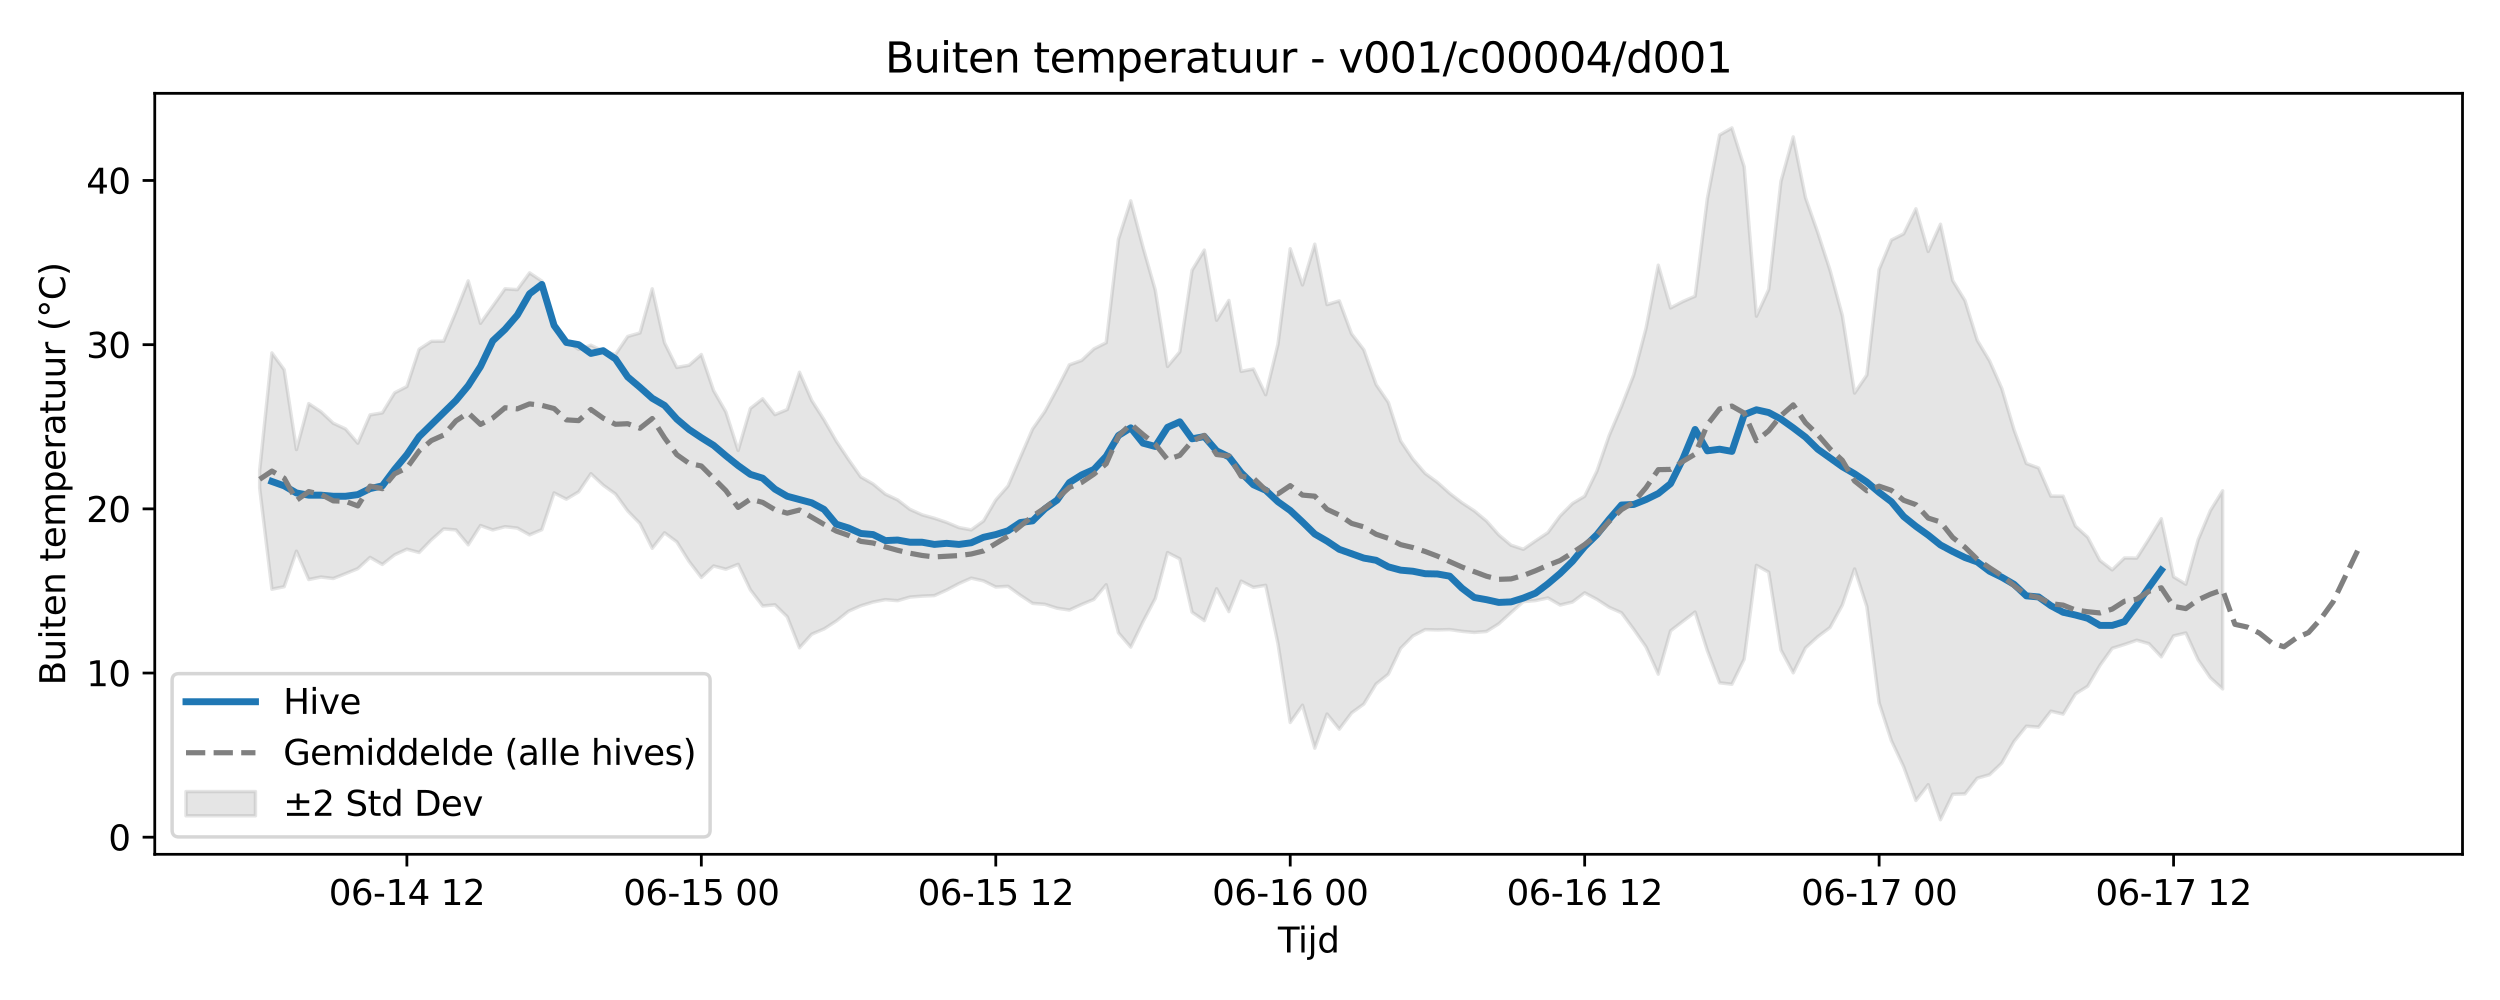 <?xml version="1.0" encoding="utf-8" standalone="no"?>
<!DOCTYPE svg PUBLIC "-//W3C//DTD SVG 1.1//EN"
  "http://www.w3.org/Graphics/SVG/1.1/DTD/svg11.dtd">
<svg xmlns:xlink="http://www.w3.org/1999/xlink" width="720pt" height="288pt" viewBox="0 0 720 288" xmlns="http://www.w3.org/2000/svg" version="1.1">
 <defs>
  <style type="text/css">*{stroke-linejoin: round; stroke-linecap: butt}</style>
 </defs>
 <g id="figure_1">
  <g id="patch_1">
   <path d="M 0 288 
L 720 288 
L 720 0 
L 0 0 
z
" style="fill: #ffffff"/>
  </g>
  <g id="axes_1">
   <g id="patch_2">
    <path d="M 44.57 246.04 
L 709.2 246.04 
L 709.2 26.88 
L 44.57 26.88 
z
" style="fill: #ffffff"/>
   </g>
   <g id="FillBetweenPolyCollection_1">
    <defs>
     <path id="m5354302f86" d="M 74.78 -152.466 
L 74.78 -147.462 
L 78.314 -118.3 
L 81.847 -119.032 
L 85.381 -129.251 
L 88.914 -121.097 
L 92.447 -121.813 
L 95.981 -121.391 
L 99.514 -122.786 
L 103.048 -124.232 
L 106.581 -127.474 
L 110.114 -125.433 
L 113.648 -128.209 
L 117.181 -129.829 
L 120.714 -128.88 
L 124.248 -132.535 
L 127.781 -135.667 
L 131.315 -135.382 
L 134.848 -131.095 
L 138.381 -136.644 
L 141.915 -135.379 
L 145.448 -136.314 
L 148.982 -135.917 
L 152.515 -133.951 
L 156.048 -135.454 
L 159.582 -146.033 
L 163.115 -144.239 
L 166.649 -146.346 
L 170.182 -151.564 
L 173.715 -148.274 
L 177.249 -145.731 
L 180.782 -140.841 
L 184.315 -137.219 
L 187.849 -130.093 
L 191.382 -134.547 
L 194.916 -131.94 
L 198.449 -126.304 
L 201.982 -121.687 
L 205.516 -124.999 
L 209.049 -124.07 
L 212.583 -125.468 
L 216.116 -118.118 
L 219.649 -113.478 
L 223.183 -113.817 
L 226.716 -110.379 
L 230.249 -101.431 
L 233.783 -105.355 
L 237.316 -106.853 
L 240.85 -109.138 
L 244.383 -111.961 
L 247.916 -113.532 
L 251.45 -114.612 
L 254.983 -115.306 
L 258.517 -115.008 
L 262.05 -116.037 
L 265.583 -116.317 
L 269.117 -116.47 
L 272.65 -118.068 
L 276.183 -119.936 
L 279.717 -121.497 
L 283.25 -120.703 
L 286.784 -118.948 
L 290.317 -119.138 
L 293.85 -116.57 
L 297.384 -114.232 
L 300.917 -113.955 
L 304.451 -112.833 
L 307.984 -112.31 
L 311.517 -113.913 
L 315.051 -115.376 
L 318.584 -119.593 
L 322.118 -105.742 
L 325.651 -101.631 
L 329.184 -108.918 
L 332.718 -115.633 
L 336.251 -128.856 
L 339.784 -127.036 
L 343.318 -111.682 
L 346.851 -109.26 
L 350.385 -118.427 
L 353.918 -111.86 
L 357.451 -120.636 
L 360.985 -118.844 
L 364.518 -119.434 
L 368.052 -102.655 
L 371.585 -79.928 
L 375.118 -84.893 
L 378.652 -72.523 
L 382.185 -82.351 
L 385.718 -77.996 
L 389.252 -82.677 
L 392.785 -85.24 
L 396.319 -91.018 
L 399.852 -93.842 
L 403.385 -101.266 
L 406.919 -104.85 
L 410.452 -106.676 
L 413.986 -106.582 
L 417.519 -106.682 
L 421.052 -106.177 
L 424.586 -105.857 
L 428.119 -106.139 
L 431.652 -108.348 
L 435.186 -111.575 
L 438.719 -114.728 
L 442.253 -115.036 
L 445.786 -115.791 
L 449.319 -113.753 
L 452.853 -114.606 
L 456.386 -117.263 
L 459.92 -115.377 
L 463.453 -113.089 
L 466.986 -111.522 
L 470.52 -106.74 
L 474.053 -101.678 
L 477.587 -93.845 
L 481.12 -106.31 
L 484.653 -109.038 
L 488.187 -111.727 
L 491.72 -100.599 
L 495.253 -91.347 
L 498.787 -90.944 
L 502.32 -98.129 
L 505.854 -125.177 
L 509.387 -123.219 
L 512.92 -100.802 
L 516.454 -94.228 
L 519.987 -101.419 
L 523.521 -104.624 
L 527.054 -107.274 
L 530.587 -113.741 
L 534.121 -124.139 
L 537.654 -113.301 
L 541.187 -85.582 
L 544.721 -74.696 
L 548.254 -67.18 
L 551.788 -57.463 
L 555.321 -62.008 
L 558.854 -51.922 
L 562.388 -59.248 
L 565.921 -59.369 
L 569.455 -63.891 
L 572.988 -64.883 
L 576.521 -68.244 
L 580.055 -74.481 
L 583.588 -78.847 
L 587.121 -78.602 
L 590.655 -83.175 
L 594.188 -82.347 
L 597.722 -88.153 
L 601.255 -90.359 
L 604.788 -96.357 
L 608.322 -101.295 
L 611.855 -102.393 
L 615.389 -103.616 
L 618.922 -102.608 
L 622.455 -98.829 
L 625.989 -104.862 
L 629.522 -105.706 
L 633.056 -97.974 
L 636.589 -92.791 
L 640.122 -89.594 
L 640.122 -146.657 
L 640.122 -146.657 
L 636.589 -140.938 
L 633.056 -132.524 
L 629.522 -119.749 
L 625.989 -121.88 
L 622.455 -138.604 
L 618.922 -132.829 
L 615.389 -127.276 
L 611.855 -127.305 
L 608.322 -123.878 
L 604.788 -126.587 
L 601.255 -133.283 
L 597.722 -136.48 
L 594.188 -145.103 
L 590.655 -145.105 
L 587.121 -153.21 
L 583.588 -154.522 
L 580.055 -164.179 
L 576.521 -176.113 
L 572.988 -184.09 
L 569.455 -189.991 
L 565.921 -201.426 
L 562.388 -207.176 
L 558.854 -223.418 
L 555.321 -215.584 
L 551.788 -227.859 
L 548.254 -220.664 
L 544.721 -218.875 
L 541.187 -210.38 
L 537.654 -180.007 
L 534.121 -174.798 
L 530.587 -197.131 
L 527.054 -210.173 
L 523.521 -221.018 
L 519.987 -231.068 
L 516.454 -248.572 
L 512.92 -235.783 
L 509.387 -204.653 
L 505.854 -196.952 
L 502.32 -239.965 
L 498.787 -251.158 
L 495.253 -249.134 
L 491.72 -230.808 
L 488.187 -202.702 
L 484.653 -201.158 
L 481.12 -199.315 
L 477.587 -211.622 
L 474.053 -193.432 
L 470.52 -180.016 
L 466.986 -170.91 
L 463.453 -162.612 
L 459.92 -152.352 
L 456.386 -145.085 
L 452.853 -142.991 
L 449.319 -139.408 
L 445.786 -134.601 
L 442.253 -132.248 
L 438.719 -129.81 
L 435.186 -130.98 
L 431.652 -133.96 
L 428.119 -137.948 
L 424.586 -140.887 
L 421.052 -143.201 
L 417.519 -145.917 
L 413.986 -149.079 
L 410.452 -151.664 
L 406.919 -155.764 
L 403.385 -161.014 
L 399.852 -172.087 
L 396.319 -177.252 
L 392.785 -187.263 
L 389.252 -191.852 
L 385.718 -201.352 
L 382.185 -200.284 
L 378.652 -217.678 
L 375.118 -205.939 
L 371.585 -216.353 
L 368.052 -188.852 
L 364.518 -174.324 
L 360.985 -181.714 
L 357.451 -181.048 
L 353.918 -201.488 
L 350.385 -195.777 
L 346.851 -215.977 
L 343.318 -210.177 
L 339.784 -186.672 
L 336.251 -182.466 
L 332.718 -204.47 
L 329.184 -216.815 
L 325.651 -230.158 
L 322.118 -219.135 
L 318.584 -189.297 
L 315.051 -187.524 
L 311.517 -184.191 
L 307.984 -182.934 
L 304.451 -176.039 
L 300.917 -169.491 
L 297.384 -164.441 
L 293.85 -156.271 
L 290.317 -148.051 
L 286.784 -144.008 
L 283.25 -137.952 
L 279.717 -135.402 
L 276.183 -136.062 
L 272.65 -137.547 
L 269.117 -138.741 
L 265.583 -139.726 
L 262.05 -141.312 
L 258.517 -144.03 
L 254.983 -145.691 
L 251.45 -148.614 
L 247.916 -150.64 
L 244.383 -155.655 
L 240.85 -160.955 
L 237.316 -167.114 
L 233.783 -172.665 
L 230.249 -180.799 
L 226.716 -170.05 
L 223.183 -168.593 
L 219.649 -173.143 
L 216.116 -170.372 
L 212.583 -158.278 
L 209.049 -169.374 
L 205.516 -175.514 
L 201.982 -185.897 
L 198.449 -182.811 
L 194.916 -182.174 
L 191.382 -189.294 
L 187.849 -204.826 
L 184.315 -192.116 
L 180.782 -191.106 
L 177.249 -185.901 
L 173.715 -186.871 
L 170.182 -188.579 
L 166.649 -187.38 
L 163.115 -189.915 
L 159.582 -194.651 
L 156.048 -207.054 
L 152.515 -209.412 
L 148.982 -204.587 
L 145.448 -204.82 
L 141.915 -199.855 
L 138.381 -194.897 
L 134.848 -207.108 
L 131.315 -198.186 
L 127.781 -189.75 
L 124.248 -189.707 
L 120.714 -187.414 
L 117.181 -176.674 
L 113.648 -174.872 
L 110.114 -169.091 
L 106.581 -168.513 
L 103.048 -160.355 
L 99.514 -164.465 
L 95.981 -166.108 
L 92.447 -169.424 
L 88.914 -171.761 
L 85.381 -158.541 
L 81.847 -181.527 
L 78.314 -186.357 
L 74.78 -152.466 
z
" style="stroke: #808080; stroke-opacity: 0.2"/>
    </defs>
    <g clip-path="url(#pc2a95ee4b1)">
     <use xlink:href="#m5354302f86" x="0" y="288" style="fill: #808080; fill-opacity: 0.2; stroke: #808080; stroke-opacity: 0.2"/>
    </g>
   </g>
   <g id="matplotlib.axis_1">
    <g id="xtick_1">
     <g id="line2d_1">
      <defs>
       <path id="m1dcac630eb" d="M 0 0 
L 0 3.5 
" style="stroke: #000000; stroke-width: 0.8"/>
      </defs>
      <g>
       <use xlink:href="#m1dcac630eb" x="117.181" y="246.04" style="stroke: #000000; stroke-width: 0.8"/>
      </g>
     </g>
     <g id="text_1">
      <!-- 06-14 12 -->
      <g transform="translate(94.701 260.638) scale(0.1 -0.1)">
       <defs>
        <path id="DejaVuSans-30" d="M 2034 4250 
Q 1547 4250 1301 3770 
Q 1056 3291 1056 2328 
Q 1056 1369 1301 889 
Q 1547 409 2034 409 
Q 2525 409 2770 889 
Q 3016 1369 3016 2328 
Q 3016 3291 2770 3770 
Q 2525 4250 2034 4250 
z
M 2034 4750 
Q 2819 4750 3233 4129 
Q 3647 3509 3647 2328 
Q 3647 1150 3233 529 
Q 2819 -91 2034 -91 
Q 1250 -91 836 529 
Q 422 1150 422 2328 
Q 422 3509 836 4129 
Q 1250 4750 2034 4750 
z
" transform="scale(0.016)"/>
        <path id="DejaVuSans-36" d="M 2113 2584 
Q 1688 2584 1439 2293 
Q 1191 2003 1191 1497 
Q 1191 994 1439 701 
Q 1688 409 2113 409 
Q 2538 409 2786 701 
Q 3034 994 3034 1497 
Q 3034 2003 2786 2293 
Q 2538 2584 2113 2584 
z
M 3366 4563 
L 3366 3988 
Q 3128 4100 2886 4159 
Q 2644 4219 2406 4219 
Q 1781 4219 1451 3797 
Q 1122 3375 1075 2522 
Q 1259 2794 1537 2939 
Q 1816 3084 2150 3084 
Q 2853 3084 3261 2657 
Q 3669 2231 3669 1497 
Q 3669 778 3244 343 
Q 2819 -91 2113 -91 
Q 1303 -91 875 529 
Q 447 1150 447 2328 
Q 447 3434 972 4092 
Q 1497 4750 2381 4750 
Q 2619 4750 2861 4703 
Q 3103 4656 3366 4563 
z
" transform="scale(0.016)"/>
        <path id="DejaVuSans-2d" d="M 313 2009 
L 1997 2009 
L 1997 1497 
L 313 1497 
L 313 2009 
z
" transform="scale(0.016)"/>
        <path id="DejaVuSans-31" d="M 794 531 
L 1825 531 
L 1825 4091 
L 703 3866 
L 703 4441 
L 1819 4666 
L 2450 4666 
L 2450 531 
L 3481 531 
L 3481 0 
L 794 0 
L 794 531 
z
" transform="scale(0.016)"/>
        <path id="DejaVuSans-34" d="M 2419 4116 
L 825 1625 
L 2419 1625 
L 2419 4116 
z
M 2253 4666 
L 3047 4666 
L 3047 1625 
L 3713 1625 
L 3713 1100 
L 3047 1100 
L 3047 0 
L 2419 0 
L 2419 1100 
L 313 1100 
L 313 1709 
L 2253 4666 
z
" transform="scale(0.016)"/>
        <path id="DejaVuSans-20" transform="scale(0.016)"/>
        <path id="DejaVuSans-32" d="M 1228 531 
L 3431 531 
L 3431 0 
L 469 0 
L 469 531 
Q 828 903 1448 1529 
Q 2069 2156 2228 2338 
Q 2531 2678 2651 2914 
Q 2772 3150 2772 3378 
Q 2772 3750 2511 3984 
Q 2250 4219 1831 4219 
Q 1534 4219 1204 4116 
Q 875 4013 500 3803 
L 500 4441 
Q 881 4594 1212 4672 
Q 1544 4750 1819 4750 
Q 2544 4750 2975 4387 
Q 3406 4025 3406 3419 
Q 3406 3131 3298 2873 
Q 3191 2616 2906 2266 
Q 2828 2175 2409 1742 
Q 1991 1309 1228 531 
z
" transform="scale(0.016)"/>
       </defs>
       <use xlink:href="#DejaVuSans-30"/>
       <use xlink:href="#DejaVuSans-36" transform="translate(63.623 0)"/>
       <use xlink:href="#DejaVuSans-2d" transform="translate(127.246 0)"/>
       <use xlink:href="#DejaVuSans-31" transform="translate(163.33 0)"/>
       <use xlink:href="#DejaVuSans-34" transform="translate(226.953 0)"/>
       <use xlink:href="#DejaVuSans-20" transform="translate(290.576 0)"/>
       <use xlink:href="#DejaVuSans-31" transform="translate(322.363 0)"/>
       <use xlink:href="#DejaVuSans-32" transform="translate(385.986 0)"/>
      </g>
     </g>
    </g>
    <g id="xtick_2">
     <g id="line2d_2">
      <g>
       <use xlink:href="#m1dcac630eb" x="201.982" y="246.04" style="stroke: #000000; stroke-width: 0.8"/>
      </g>
     </g>
     <g id="text_2">
      <!-- 06-15 00 -->
      <g transform="translate(179.502 260.638) scale(0.1 -0.1)">
       <defs>
        <path id="DejaVuSans-35" d="M 691 4666 
L 3169 4666 
L 3169 4134 
L 1269 4134 
L 1269 2991 
Q 1406 3038 1543 3061 
Q 1681 3084 1819 3084 
Q 2600 3084 3056 2656 
Q 3513 2228 3513 1497 
Q 3513 744 3044 326 
Q 2575 -91 1722 -91 
Q 1428 -91 1123 -41 
Q 819 9 494 109 
L 494 744 
Q 775 591 1075 516 
Q 1375 441 1709 441 
Q 2250 441 2565 725 
Q 2881 1009 2881 1497 
Q 2881 1984 2565 2268 
Q 2250 2553 1709 2553 
Q 1456 2553 1204 2497 
Q 953 2441 691 2322 
L 691 4666 
z
" transform="scale(0.016)"/>
       </defs>
       <use xlink:href="#DejaVuSans-30"/>
       <use xlink:href="#DejaVuSans-36" transform="translate(63.623 0)"/>
       <use xlink:href="#DejaVuSans-2d" transform="translate(127.246 0)"/>
       <use xlink:href="#DejaVuSans-31" transform="translate(163.33 0)"/>
       <use xlink:href="#DejaVuSans-35" transform="translate(226.953 0)"/>
       <use xlink:href="#DejaVuSans-20" transform="translate(290.576 0)"/>
       <use xlink:href="#DejaVuSans-30" transform="translate(322.363 0)"/>
       <use xlink:href="#DejaVuSans-30" transform="translate(385.986 0)"/>
      </g>
     </g>
    </g>
    <g id="xtick_3">
     <g id="line2d_3">
      <g>
       <use xlink:href="#m1dcac630eb" x="286.784" y="246.04" style="stroke: #000000; stroke-width: 0.8"/>
      </g>
     </g>
     <g id="text_3">
      <!-- 06-15 12 -->
      <g transform="translate(264.303 260.638) scale(0.1 -0.1)">
       <use xlink:href="#DejaVuSans-30"/>
       <use xlink:href="#DejaVuSans-36" transform="translate(63.623 0)"/>
       <use xlink:href="#DejaVuSans-2d" transform="translate(127.246 0)"/>
       <use xlink:href="#DejaVuSans-31" transform="translate(163.33 0)"/>
       <use xlink:href="#DejaVuSans-35" transform="translate(226.953 0)"/>
       <use xlink:href="#DejaVuSans-20" transform="translate(290.576 0)"/>
       <use xlink:href="#DejaVuSans-31" transform="translate(322.363 0)"/>
       <use xlink:href="#DejaVuSans-32" transform="translate(385.986 0)"/>
      </g>
     </g>
    </g>
    <g id="xtick_4">
     <g id="line2d_4">
      <g>
       <use xlink:href="#m1dcac630eb" x="371.585" y="246.04" style="stroke: #000000; stroke-width: 0.8"/>
      </g>
     </g>
     <g id="text_4">
      <!-- 06-16 00 -->
      <g transform="translate(349.104 260.638) scale(0.1 -0.1)">
       <use xlink:href="#DejaVuSans-30"/>
       <use xlink:href="#DejaVuSans-36" transform="translate(63.623 0)"/>
       <use xlink:href="#DejaVuSans-2d" transform="translate(127.246 0)"/>
       <use xlink:href="#DejaVuSans-31" transform="translate(163.33 0)"/>
       <use xlink:href="#DejaVuSans-36" transform="translate(226.953 0)"/>
       <use xlink:href="#DejaVuSans-20" transform="translate(290.576 0)"/>
       <use xlink:href="#DejaVuSans-30" transform="translate(322.363 0)"/>
       <use xlink:href="#DejaVuSans-30" transform="translate(385.986 0)"/>
      </g>
     </g>
    </g>
    <g id="xtick_5">
     <g id="line2d_5">
      <g>
       <use xlink:href="#m1dcac630eb" x="456.386" y="246.04" style="stroke: #000000; stroke-width: 0.8"/>
      </g>
     </g>
     <g id="text_5">
      <!-- 06-16 12 -->
      <g transform="translate(433.906 260.638) scale(0.1 -0.1)">
       <use xlink:href="#DejaVuSans-30"/>
       <use xlink:href="#DejaVuSans-36" transform="translate(63.623 0)"/>
       <use xlink:href="#DejaVuSans-2d" transform="translate(127.246 0)"/>
       <use xlink:href="#DejaVuSans-31" transform="translate(163.33 0)"/>
       <use xlink:href="#DejaVuSans-36" transform="translate(226.953 0)"/>
       <use xlink:href="#DejaVuSans-20" transform="translate(290.576 0)"/>
       <use xlink:href="#DejaVuSans-31" transform="translate(322.363 0)"/>
       <use xlink:href="#DejaVuSans-32" transform="translate(385.986 0)"/>
      </g>
     </g>
    </g>
    <g id="xtick_6">
     <g id="line2d_6">
      <g>
       <use xlink:href="#m1dcac630eb" x="541.187" y="246.04" style="stroke: #000000; stroke-width: 0.8"/>
      </g>
     </g>
     <g id="text_6">
      <!-- 06-17 00 -->
      <g transform="translate(518.707 260.638) scale(0.1 -0.1)">
       <defs>
        <path id="DejaVuSans-37" d="M 525 4666 
L 3525 4666 
L 3525 4397 
L 1831 0 
L 1172 0 
L 2766 4134 
L 525 4134 
L 525 4666 
z
" transform="scale(0.016)"/>
       </defs>
       <use xlink:href="#DejaVuSans-30"/>
       <use xlink:href="#DejaVuSans-36" transform="translate(63.623 0)"/>
       <use xlink:href="#DejaVuSans-2d" transform="translate(127.246 0)"/>
       <use xlink:href="#DejaVuSans-31" transform="translate(163.33 0)"/>
       <use xlink:href="#DejaVuSans-37" transform="translate(226.953 0)"/>
       <use xlink:href="#DejaVuSans-20" transform="translate(290.576 0)"/>
       <use xlink:href="#DejaVuSans-30" transform="translate(322.363 0)"/>
       <use xlink:href="#DejaVuSans-30" transform="translate(385.986 0)"/>
      </g>
     </g>
    </g>
    <g id="xtick_7">
     <g id="line2d_7">
      <g>
       <use xlink:href="#m1dcac630eb" x="625.989" y="246.04" style="stroke: #000000; stroke-width: 0.8"/>
      </g>
     </g>
     <g id="text_7">
      <!-- 06-17 12 -->
      <g transform="translate(603.508 260.638) scale(0.1 -0.1)">
       <use xlink:href="#DejaVuSans-30"/>
       <use xlink:href="#DejaVuSans-36" transform="translate(63.623 0)"/>
       <use xlink:href="#DejaVuSans-2d" transform="translate(127.246 0)"/>
       <use xlink:href="#DejaVuSans-31" transform="translate(163.33 0)"/>
       <use xlink:href="#DejaVuSans-37" transform="translate(226.953 0)"/>
       <use xlink:href="#DejaVuSans-20" transform="translate(290.576 0)"/>
       <use xlink:href="#DejaVuSans-31" transform="translate(322.363 0)"/>
       <use xlink:href="#DejaVuSans-32" transform="translate(385.986 0)"/>
      </g>
     </g>
    </g>
    <g id="text_8">
     <!-- Tijd -->
     <g transform="translate(368.035 274.317) scale(0.1 -0.1)">
      <defs>
       <path id="DejaVuSans-54" d="M -19 4666 
L 3928 4666 
L 3928 4134 
L 2272 4134 
L 2272 0 
L 1638 0 
L 1638 4134 
L -19 4134 
L -19 4666 
z
" transform="scale(0.016)"/>
       <path id="DejaVuSans-69" d="M 603 3500 
L 1178 3500 
L 1178 0 
L 603 0 
L 603 3500 
z
M 603 4863 
L 1178 4863 
L 1178 4134 
L 603 4134 
L 603 4863 
z
" transform="scale(0.016)"/>
       <path id="DejaVuSans-6a" d="M 603 3500 
L 1178 3500 
L 1178 -63 
Q 1178 -731 923 -1031 
Q 669 -1331 103 -1331 
L -116 -1331 
L -116 -844 
L 38 -844 
Q 366 -844 484 -692 
Q 603 -541 603 -63 
L 603 3500 
z
M 603 4863 
L 1178 4863 
L 1178 4134 
L 603 4134 
L 603 4863 
z
" transform="scale(0.016)"/>
       <path id="DejaVuSans-64" d="M 2906 2969 
L 2906 4863 
L 3481 4863 
L 3481 0 
L 2906 0 
L 2906 525 
Q 2725 213 2448 61 
Q 2172 -91 1784 -91 
Q 1150 -91 751 415 
Q 353 922 353 1747 
Q 353 2572 751 3078 
Q 1150 3584 1784 3584 
Q 2172 3584 2448 3432 
Q 2725 3281 2906 2969 
z
M 947 1747 
Q 947 1113 1208 752 
Q 1469 391 1925 391 
Q 2381 391 2643 752 
Q 2906 1113 2906 1747 
Q 2906 2381 2643 2742 
Q 2381 3103 1925 3103 
Q 1469 3103 1208 2742 
Q 947 2381 947 1747 
z
" transform="scale(0.016)"/>
      </defs>
      <use xlink:href="#DejaVuSans-54"/>
      <use xlink:href="#DejaVuSans-69" transform="translate(57.959 0)"/>
      <use xlink:href="#DejaVuSans-6a" transform="translate(85.742 0)"/>
      <use xlink:href="#DejaVuSans-64" transform="translate(113.525 0)"/>
     </g>
    </g>
   </g>
   <g id="matplotlib.axis_2">
    <g id="ytick_1">
     <g id="line2d_8">
      <defs>
       <path id="m333d6c4060" d="M 0 0 
L -3.5 0 
" style="stroke: #000000; stroke-width: 0.8"/>
      </defs>
      <g>
       <use xlink:href="#m333d6c4060" x="44.57" y="241.117" style="stroke: #000000; stroke-width: 0.8"/>
      </g>
     </g>
     <g id="text_9">
      <!-- 0 -->
      <g transform="translate(31.207 244.916) scale(0.1 -0.1)">
       <use xlink:href="#DejaVuSans-30"/>
      </g>
     </g>
    </g>
    <g id="ytick_2">
     <g id="line2d_9">
      <g>
       <use xlink:href="#m333d6c4060" x="44.57" y="193.832" style="stroke: #000000; stroke-width: 0.8"/>
      </g>
     </g>
     <g id="text_10">
      <!-- 10 -->
      <g transform="translate(24.845 197.631) scale(0.1 -0.1)">
       <use xlink:href="#DejaVuSans-31"/>
       <use xlink:href="#DejaVuSans-30" transform="translate(63.623 0)"/>
      </g>
     </g>
    </g>
    <g id="ytick_3">
     <g id="line2d_10">
      <g>
       <use xlink:href="#m333d6c4060" x="44.57" y="146.547" style="stroke: #000000; stroke-width: 0.8"/>
      </g>
     </g>
     <g id="text_11">
      <!-- 20 -->
      <g transform="translate(24.845 150.346) scale(0.1 -0.1)">
       <use xlink:href="#DejaVuSans-32"/>
       <use xlink:href="#DejaVuSans-30" transform="translate(63.623 0)"/>
      </g>
     </g>
    </g>
    <g id="ytick_4">
     <g id="line2d_11">
      <g>
       <use xlink:href="#m333d6c4060" x="44.57" y="99.262" style="stroke: #000000; stroke-width: 0.8"/>
      </g>
     </g>
     <g id="text_12">
      <!-- 30 -->
      <g transform="translate(24.845 103.061) scale(0.1 -0.1)">
       <defs>
        <path id="DejaVuSans-33" d="M 2597 2516 
Q 3050 2419 3304 2112 
Q 3559 1806 3559 1356 
Q 3559 666 3084 287 
Q 2609 -91 1734 -91 
Q 1441 -91 1130 -33 
Q 819 25 488 141 
L 488 750 
Q 750 597 1062 519 
Q 1375 441 1716 441 
Q 2309 441 2620 675 
Q 2931 909 2931 1356 
Q 2931 1769 2642 2001 
Q 2353 2234 1838 2234 
L 1294 2234 
L 1294 2753 
L 1863 2753 
Q 2328 2753 2575 2939 
Q 2822 3125 2822 3475 
Q 2822 3834 2567 4026 
Q 2313 4219 1838 4219 
Q 1578 4219 1281 4162 
Q 984 4106 628 3988 
L 628 4550 
Q 988 4650 1302 4700 
Q 1616 4750 1894 4750 
Q 2613 4750 3031 4423 
Q 3450 4097 3450 3541 
Q 3450 3153 3228 2886 
Q 3006 2619 2597 2516 
z
" transform="scale(0.016)"/>
       </defs>
       <use xlink:href="#DejaVuSans-33"/>
       <use xlink:href="#DejaVuSans-30" transform="translate(63.623 0)"/>
      </g>
     </g>
    </g>
    <g id="ytick_5">
     <g id="line2d_12">
      <g>
       <use xlink:href="#m333d6c4060" x="44.57" y="51.977" style="stroke: #000000; stroke-width: 0.8"/>
      </g>
     </g>
     <g id="text_13">
      <!-- 40 -->
      <g transform="translate(24.845 55.776) scale(0.1 -0.1)">
       <use xlink:href="#DejaVuSans-34"/>
       <use xlink:href="#DejaVuSans-30" transform="translate(63.623 0)"/>
      </g>
     </g>
    </g>
    <g id="text_14">
     <!-- Buiten temperatuur (°C) -->
     <g transform="translate(18.765 197.355) rotate(-90) scale(0.1 -0.1)">
      <defs>
       <path id="DejaVuSans-42" d="M 1259 2228 
L 1259 519 
L 2272 519 
Q 2781 519 3026 730 
Q 3272 941 3272 1375 
Q 3272 1813 3026 2020 
Q 2781 2228 2272 2228 
L 1259 2228 
z
M 1259 4147 
L 1259 2741 
L 2194 2741 
Q 2656 2741 2882 2914 
Q 3109 3088 3109 3444 
Q 3109 3797 2882 3972 
Q 2656 4147 2194 4147 
L 1259 4147 
z
M 628 4666 
L 2241 4666 
Q 2963 4666 3353 4366 
Q 3744 4066 3744 3513 
Q 3744 3084 3544 2831 
Q 3344 2578 2956 2516 
Q 3422 2416 3680 2098 
Q 3938 1781 3938 1306 
Q 3938 681 3513 340 
Q 3088 0 2303 0 
L 628 0 
L 628 4666 
z
" transform="scale(0.016)"/>
       <path id="DejaVuSans-75" d="M 544 1381 
L 544 3500 
L 1119 3500 
L 1119 1403 
Q 1119 906 1312 657 
Q 1506 409 1894 409 
Q 2359 409 2629 706 
Q 2900 1003 2900 1516 
L 2900 3500 
L 3475 3500 
L 3475 0 
L 2900 0 
L 2900 538 
Q 2691 219 2414 64 
Q 2138 -91 1772 -91 
Q 1169 -91 856 284 
Q 544 659 544 1381 
z
M 1991 3584 
L 1991 3584 
z
" transform="scale(0.016)"/>
       <path id="DejaVuSans-74" d="M 1172 4494 
L 1172 3500 
L 2356 3500 
L 2356 3053 
L 1172 3053 
L 1172 1153 
Q 1172 725 1289 603 
Q 1406 481 1766 481 
L 2356 481 
L 2356 0 
L 1766 0 
Q 1100 0 847 248 
Q 594 497 594 1153 
L 594 3053 
L 172 3053 
L 172 3500 
L 594 3500 
L 594 4494 
L 1172 4494 
z
" transform="scale(0.016)"/>
       <path id="DejaVuSans-65" d="M 3597 1894 
L 3597 1613 
L 953 1613 
Q 991 1019 1311 708 
Q 1631 397 2203 397 
Q 2534 397 2845 478 
Q 3156 559 3463 722 
L 3463 178 
Q 3153 47 2828 -22 
Q 2503 -91 2169 -91 
Q 1331 -91 842 396 
Q 353 884 353 1716 
Q 353 2575 817 3079 
Q 1281 3584 2069 3584 
Q 2775 3584 3186 3129 
Q 3597 2675 3597 1894 
z
M 3022 2063 
Q 3016 2534 2758 2815 
Q 2500 3097 2075 3097 
Q 1594 3097 1305 2825 
Q 1016 2553 972 2059 
L 3022 2063 
z
" transform="scale(0.016)"/>
       <path id="DejaVuSans-6e" d="M 3513 2113 
L 3513 0 
L 2938 0 
L 2938 2094 
Q 2938 2591 2744 2837 
Q 2550 3084 2163 3084 
Q 1697 3084 1428 2787 
Q 1159 2491 1159 1978 
L 1159 0 
L 581 0 
L 581 3500 
L 1159 3500 
L 1159 2956 
Q 1366 3272 1645 3428 
Q 1925 3584 2291 3584 
Q 2894 3584 3203 3211 
Q 3513 2838 3513 2113 
z
" transform="scale(0.016)"/>
       <path id="DejaVuSans-6d" d="M 3328 2828 
Q 3544 3216 3844 3400 
Q 4144 3584 4550 3584 
Q 5097 3584 5394 3201 
Q 5691 2819 5691 2113 
L 5691 0 
L 5113 0 
L 5113 2094 
Q 5113 2597 4934 2840 
Q 4756 3084 4391 3084 
Q 3944 3084 3684 2787 
Q 3425 2491 3425 1978 
L 3425 0 
L 2847 0 
L 2847 2094 
Q 2847 2600 2669 2842 
Q 2491 3084 2119 3084 
Q 1678 3084 1418 2786 
Q 1159 2488 1159 1978 
L 1159 0 
L 581 0 
L 581 3500 
L 1159 3500 
L 1159 2956 
Q 1356 3278 1631 3431 
Q 1906 3584 2284 3584 
Q 2666 3584 2933 3390 
Q 3200 3197 3328 2828 
z
" transform="scale(0.016)"/>
       <path id="DejaVuSans-70" d="M 1159 525 
L 1159 -1331 
L 581 -1331 
L 581 3500 
L 1159 3500 
L 1159 2969 
Q 1341 3281 1617 3432 
Q 1894 3584 2278 3584 
Q 2916 3584 3314 3078 
Q 3713 2572 3713 1747 
Q 3713 922 3314 415 
Q 2916 -91 2278 -91 
Q 1894 -91 1617 61 
Q 1341 213 1159 525 
z
M 3116 1747 
Q 3116 2381 2855 2742 
Q 2594 3103 2138 3103 
Q 1681 3103 1420 2742 
Q 1159 2381 1159 1747 
Q 1159 1113 1420 752 
Q 1681 391 2138 391 
Q 2594 391 2855 752 
Q 3116 1113 3116 1747 
z
" transform="scale(0.016)"/>
       <path id="DejaVuSans-72" d="M 2631 2963 
Q 2534 3019 2420 3045 
Q 2306 3072 2169 3072 
Q 1681 3072 1420 2755 
Q 1159 2438 1159 1844 
L 1159 0 
L 581 0 
L 581 3500 
L 1159 3500 
L 1159 2956 
Q 1341 3275 1631 3429 
Q 1922 3584 2338 3584 
Q 2397 3584 2469 3576 
Q 2541 3569 2628 3553 
L 2631 2963 
z
" transform="scale(0.016)"/>
       <path id="DejaVuSans-61" d="M 2194 1759 
Q 1497 1759 1228 1600 
Q 959 1441 959 1056 
Q 959 750 1161 570 
Q 1363 391 1709 391 
Q 2188 391 2477 730 
Q 2766 1069 2766 1631 
L 2766 1759 
L 2194 1759 
z
M 3341 1997 
L 3341 0 
L 2766 0 
L 2766 531 
Q 2569 213 2275 61 
Q 1981 -91 1556 -91 
Q 1019 -91 701 211 
Q 384 513 384 1019 
Q 384 1609 779 1909 
Q 1175 2209 1959 2209 
L 2766 2209 
L 2766 2266 
Q 2766 2663 2505 2880 
Q 2244 3097 1772 3097 
Q 1472 3097 1187 3025 
Q 903 2953 641 2809 
L 641 3341 
Q 956 3463 1253 3523 
Q 1550 3584 1831 3584 
Q 2591 3584 2966 3190 
Q 3341 2797 3341 1997 
z
" transform="scale(0.016)"/>
       <path id="DejaVuSans-28" d="M 1984 4856 
Q 1566 4138 1362 3434 
Q 1159 2731 1159 2009 
Q 1159 1288 1364 580 
Q 1569 -128 1984 -844 
L 1484 -844 
Q 1016 -109 783 600 
Q 550 1309 550 2009 
Q 550 2706 781 3412 
Q 1013 4119 1484 4856 
L 1984 4856 
z
" transform="scale(0.016)"/>
       <path id="DejaVuSans-b0" d="M 1600 4347 
Q 1350 4347 1178 4173 
Q 1006 4000 1006 3750 
Q 1006 3503 1178 3333 
Q 1350 3163 1600 3163 
Q 1850 3163 2022 3333 
Q 2194 3503 2194 3750 
Q 2194 3997 2020 4172 
Q 1847 4347 1600 4347 
z
M 1600 4750 
Q 1800 4750 1984 4673 
Q 2169 4597 2303 4453 
Q 2447 4313 2519 4134 
Q 2591 3956 2591 3750 
Q 2591 3338 2302 3052 
Q 2013 2766 1594 2766 
Q 1172 2766 890 3047 
Q 609 3328 609 3750 
Q 609 4169 896 4459 
Q 1184 4750 1600 4750 
z
" transform="scale(0.016)"/>
       <path id="DejaVuSans-43" d="M 4122 4306 
L 4122 3641 
Q 3803 3938 3442 4084 
Q 3081 4231 2675 4231 
Q 1875 4231 1450 3742 
Q 1025 3253 1025 2328 
Q 1025 1406 1450 917 
Q 1875 428 2675 428 
Q 3081 428 3442 575 
Q 3803 722 4122 1019 
L 4122 359 
Q 3791 134 3420 21 
Q 3050 -91 2638 -91 
Q 1578 -91 968 557 
Q 359 1206 359 2328 
Q 359 3453 968 4101 
Q 1578 4750 2638 4750 
Q 3056 4750 3426 4639 
Q 3797 4528 4122 4306 
z
" transform="scale(0.016)"/>
       <path id="DejaVuSans-29" d="M 513 4856 
L 1013 4856 
Q 1481 4119 1714 3412 
Q 1947 2706 1947 2009 
Q 1947 1309 1714 600 
Q 1481 -109 1013 -844 
L 513 -844 
Q 928 -128 1133 580 
Q 1338 1288 1338 2009 
Q 1338 2731 1133 3434 
Q 928 4138 513 4856 
z
" transform="scale(0.016)"/>
      </defs>
      <use xlink:href="#DejaVuSans-42"/>
      <use xlink:href="#DejaVuSans-75" transform="translate(68.604 0)"/>
      <use xlink:href="#DejaVuSans-69" transform="translate(131.982 0)"/>
      <use xlink:href="#DejaVuSans-74" transform="translate(159.766 0)"/>
      <use xlink:href="#DejaVuSans-65" transform="translate(198.975 0)"/>
      <use xlink:href="#DejaVuSans-6e" transform="translate(260.498 0)"/>
      <use xlink:href="#DejaVuSans-20" transform="translate(323.877 0)"/>
      <use xlink:href="#DejaVuSans-74" transform="translate(355.664 0)"/>
      <use xlink:href="#DejaVuSans-65" transform="translate(394.873 0)"/>
      <use xlink:href="#DejaVuSans-6d" transform="translate(456.396 0)"/>
      <use xlink:href="#DejaVuSans-70" transform="translate(553.809 0)"/>
      <use xlink:href="#DejaVuSans-65" transform="translate(617.285 0)"/>
      <use xlink:href="#DejaVuSans-72" transform="translate(678.809 0)"/>
      <use xlink:href="#DejaVuSans-61" transform="translate(719.922 0)"/>
      <use xlink:href="#DejaVuSans-74" transform="translate(781.201 0)"/>
      <use xlink:href="#DejaVuSans-75" transform="translate(820.41 0)"/>
      <use xlink:href="#DejaVuSans-75" transform="translate(883.789 0)"/>
      <use xlink:href="#DejaVuSans-72" transform="translate(947.168 0)"/>
      <use xlink:href="#DejaVuSans-20" transform="translate(988.281 0)"/>
      <use xlink:href="#DejaVuSans-28" transform="translate(1020.068 0)"/>
      <use xlink:href="#DejaVuSans-b0" transform="translate(1059.082 0)"/>
      <use xlink:href="#DejaVuSans-43" transform="translate(1109.082 0)"/>
      <use xlink:href="#DejaVuSans-29" transform="translate(1178.906 0)"/>
     </g>
    </g>
   </g>
   <g id="line2d_13">
    <path d="M 78.314 138.666 
L 81.847 139.927 
L 85.381 141.976 
L 88.914 142.607 
L 92.447 142.607 
L 95.981 142.922 
L 99.514 142.922 
L 103.048 142.449 
L 106.581 140.715 
L 110.114 139.927 
L 113.648 135.199 
L 117.181 130.943 
L 120.714 125.742 
L 131.315 115.339 
L 134.848 111.083 
L 138.381 105.567 
L 141.915 98.159 
L 145.448 94.849 
L 148.982 90.751 
L 152.515 84.604 
L 156.048 81.924 
L 159.582 93.746 
L 163.115 98.632 
L 166.649 99.262 
L 170.182 101.784 
L 173.715 100.996 
L 177.249 103.36 
L 180.782 108.562 
L 184.315 111.556 
L 187.849 114.709 
L 191.382 116.758 
L 194.916 120.698 
L 198.449 123.693 
L 201.982 126.057 
L 205.516 128.264 
L 209.049 131.258 
L 212.583 134.095 
L 216.116 136.617 
L 219.649 137.721 
L 223.183 140.873 
L 226.716 142.922 
L 233.783 144.813 
L 237.316 146.705 
L 240.85 150.96 
L 244.383 152.064 
L 247.916 153.64 
L 251.45 153.955 
L 254.983 155.689 
L 258.517 155.531 
L 262.05 156.162 
L 265.583 156.162 
L 269.117 156.792 
L 272.65 156.477 
L 276.183 156.792 
L 279.717 156.319 
L 283.25 154.743 
L 286.784 153.955 
L 290.317 152.852 
L 293.85 150.488 
L 297.384 150.015 
L 300.917 146.547 
L 304.451 144.025 
L 307.984 138.982 
L 311.517 136.775 
L 315.051 135.199 
L 318.584 131.416 
L 322.118 125.427 
L 325.651 123.22 
L 329.184 127.633 
L 332.718 128.579 
L 336.251 123.062 
L 339.784 121.486 
L 343.318 126.372 
L 346.851 125.742 
L 350.385 129.84 
L 353.918 131.574 
L 357.451 136.144 
L 360.985 139.612 
L 364.518 141.188 
L 368.052 144.498 
L 371.585 147.02 
L 375.118 150.33 
L 378.652 153.798 
L 382.185 155.847 
L 385.718 158.211 
L 392.785 160.733 
L 396.319 161.363 
L 399.852 163.255 
L 403.385 164.2 
L 406.919 164.515 
L 410.452 165.225 
L 413.986 165.304 
L 417.519 165.934 
L 421.052 169.402 
L 424.586 172.081 
L 428.119 172.711 
L 431.652 173.5 
L 435.186 173.342 
L 438.719 172.239 
L 442.253 170.82 
L 445.786 168.141 
L 449.319 165.146 
L 452.853 161.678 
L 456.386 157.423 
L 459.92 153.955 
L 463.453 149.542 
L 466.986 145.444 
L 470.52 145.286 
L 474.053 143.868 
L 477.587 142.134 
L 481.12 139.297 
L 484.653 132.204 
L 488.187 123.693 
L 491.72 129.84 
L 495.253 129.367 
L 498.787 129.997 
L 502.32 119.437 
L 505.854 118.019 
L 509.387 118.807 
L 512.92 120.698 
L 516.454 123.22 
L 519.987 125.899 
L 523.521 129.367 
L 530.587 134.411 
L 534.121 136.46 
L 537.654 138.824 
L 541.187 141.819 
L 544.721 144.498 
L 548.254 148.754 
L 551.788 151.591 
L 555.321 154.113 
L 558.854 156.95 
L 562.388 158.841 
L 565.921 160.575 
L 569.455 161.836 
L 572.988 164.515 
L 576.521 166.249 
L 580.055 168.298 
L 583.588 171.608 
L 587.121 171.923 
L 590.655 174.445 
L 594.188 176.337 
L 597.722 177.125 
L 601.255 178.07 
L 604.788 180.119 
L 608.322 180.119 
L 611.855 179.016 
L 615.389 174.288 
L 618.922 169.086 
L 622.455 164.2 
L 622.455 164.2 
" clip-path="url(#pc2a95ee4b1)" style="fill: none; stroke: #1f77b4; stroke-width: 2; stroke-linecap: square"/>
   </g>
   <g id="line2d_14">
    <path d="M 74.78 138.036 
L 78.314 135.672 
L 81.847 137.721 
L 85.381 144.104 
L 88.914 141.571 
L 92.447 142.382 
L 95.981 144.25 
L 99.514 144.374 
L 103.048 145.707 
L 106.581 140.006 
L 110.114 140.738 
L 113.648 136.46 
L 117.181 134.748 
L 120.714 129.853 
L 124.248 126.879 
L 127.781 125.291 
L 131.315 121.216 
L 134.848 118.899 
L 138.381 122.229 
L 141.915 120.383 
L 145.448 117.433 
L 148.982 117.748 
L 152.515 116.319 
L 156.048 116.746 
L 159.582 117.658 
L 163.115 120.923 
L 166.649 121.137 
L 170.182 117.929 
L 173.715 120.428 
L 177.249 122.184 
L 180.782 122.027 
L 184.315 123.332 
L 187.849 120.54 
L 191.382 126.08 
L 194.916 130.943 
L 198.449 133.442 
L 201.982 134.208 
L 209.049 141.278 
L 212.583 146.127 
L 216.116 143.755 
L 219.649 144.69 
L 223.183 146.795 
L 226.716 147.786 
L 230.249 146.885 
L 237.316 151.017 
L 240.85 152.953 
L 244.383 154.192 
L 247.916 155.914 
L 251.45 156.387 
L 254.983 157.501 
L 258.517 158.481 
L 262.05 159.325 
L 265.583 159.978 
L 269.117 160.395 
L 276.183 160.001 
L 279.717 159.551 
L 283.25 158.672 
L 290.317 154.405 
L 297.384 148.664 
L 300.917 146.277 
L 304.451 143.564 
L 307.984 140.378 
L 311.517 138.948 
L 315.051 136.55 
L 318.584 133.555 
L 322.118 125.562 
L 325.651 122.105 
L 329.184 125.134 
L 332.718 127.948 
L 336.251 132.339 
L 339.784 131.146 
L 343.318 127.07 
L 346.851 125.382 
L 350.385 130.898 
L 353.918 131.326 
L 357.451 137.158 
L 360.985 137.721 
L 364.518 141.121 
L 368.052 142.246 
L 371.585 139.86 
L 375.118 142.584 
L 378.652 142.899 
L 382.185 146.682 
L 385.718 148.326 
L 389.252 150.735 
L 392.785 151.748 
L 396.319 153.865 
L 399.852 155.036 
L 403.385 156.86 
L 406.919 157.693 
L 410.452 158.83 
L 413.986 160.17 
L 421.052 163.311 
L 428.119 165.956 
L 431.652 166.846 
L 435.186 166.722 
L 438.719 165.731 
L 442.253 164.358 
L 445.786 162.804 
L 449.319 161.419 
L 452.853 159.202 
L 456.386 156.826 
L 459.92 154.135 
L 463.453 150.15 
L 466.986 146.784 
L 470.52 144.622 
L 474.053 140.445 
L 477.587 135.266 
L 481.12 135.188 
L 484.653 132.902 
L 488.187 130.786 
L 491.72 122.297 
L 495.253 117.76 
L 498.787 116.949 
L 502.32 118.953 
L 505.854 126.935 
L 509.387 124.064 
L 512.92 119.707 
L 516.454 116.6 
L 519.987 121.756 
L 523.521 125.179 
L 527.054 129.277 
L 530.587 132.564 
L 534.121 138.531 
L 537.654 141.346 
L 541.187 140.019 
L 544.721 141.214 
L 548.254 144.078 
L 551.788 145.339 
L 555.321 149.204 
L 558.854 150.33 
L 562.388 154.788 
L 565.921 157.603 
L 569.455 161.059 
L 572.988 163.513 
L 576.521 165.821 
L 580.055 168.67 
L 583.588 171.315 
L 587.121 172.094 
L 590.655 173.86 
L 594.188 174.275 
L 597.722 175.684 
L 601.255 176.179 
L 604.788 176.528 
L 608.322 175.413 
L 611.855 173.151 
L 615.389 172.554 
L 618.922 170.282 
L 622.455 169.283 
L 625.989 174.629 
L 629.522 175.273 
L 633.056 172.751 
L 636.589 171.135 
L 640.122 169.874 
L 643.656 179.804 
L 647.189 180.592 
L 650.722 182.326 
L 654.256 185.163 
L 657.789 186.267 
L 661.323 183.745 
L 664.856 182.168 
L 668.389 178.228 
L 671.923 173.342 
L 678.99 158.605 
L 678.99 158.605 
" clip-path="url(#pc2a95ee4b1)" style="fill: none; stroke-dasharray: 5.55,2.4; stroke-dashoffset: 0; stroke: #808080; stroke-width: 1.5"/>
   </g>
   <g id="patch_3">
    <path d="M 44.57 246.04 
L 44.57 26.88 
" style="fill: none; stroke: #000000; stroke-width: 0.8; stroke-linejoin: miter; stroke-linecap: square"/>
   </g>
   <g id="patch_4">
    <path d="M 709.2 246.04 
L 709.2 26.88 
" style="fill: none; stroke: #000000; stroke-width: 0.8; stroke-linejoin: miter; stroke-linecap: square"/>
   </g>
   <g id="patch_5">
    <path d="M 44.57 246.04 
L 709.2 246.04 
" style="fill: none; stroke: #000000; stroke-width: 0.8; stroke-linejoin: miter; stroke-linecap: square"/>
   </g>
   <g id="patch_6">
    <path d="M 44.57 26.88 
L 709.2 26.88 
" style="fill: none; stroke: #000000; stroke-width: 0.8; stroke-linejoin: miter; stroke-linecap: square"/>
   </g>
   <g id="text_15">
    <!-- Buiten temperatuur - v001/c00004/d001 -->
    <g transform="translate(254.916 20.88) scale(0.12 -0.12)">
     <defs>
      <path id="DejaVuSans-76" d="M 191 3500 
L 800 3500 
L 1894 563 
L 2988 3500 
L 3597 3500 
L 2284 0 
L 1503 0 
L 191 3500 
z
" transform="scale(0.016)"/>
      <path id="DejaVuSans-2f" d="M 1625 4666 
L 2156 4666 
L 531 -594 
L 0 -594 
L 1625 4666 
z
" transform="scale(0.016)"/>
      <path id="DejaVuSans-63" d="M 3122 3366 
L 3122 2828 
Q 2878 2963 2633 3030 
Q 2388 3097 2138 3097 
Q 1578 3097 1268 2742 
Q 959 2388 959 1747 
Q 959 1106 1268 751 
Q 1578 397 2138 397 
Q 2388 397 2633 464 
Q 2878 531 3122 666 
L 3122 134 
Q 2881 22 2623 -34 
Q 2366 -91 2075 -91 
Q 1284 -91 818 406 
Q 353 903 353 1747 
Q 353 2603 823 3093 
Q 1294 3584 2113 3584 
Q 2378 3584 2631 3529 
Q 2884 3475 3122 3366 
z
" transform="scale(0.016)"/>
     </defs>
     <use xlink:href="#DejaVuSans-42"/>
     <use xlink:href="#DejaVuSans-75" transform="translate(68.604 0)"/>
     <use xlink:href="#DejaVuSans-69" transform="translate(131.982 0)"/>
     <use xlink:href="#DejaVuSans-74" transform="translate(159.766 0)"/>
     <use xlink:href="#DejaVuSans-65" transform="translate(198.975 0)"/>
     <use xlink:href="#DejaVuSans-6e" transform="translate(260.498 0)"/>
     <use xlink:href="#DejaVuSans-20" transform="translate(323.877 0)"/>
     <use xlink:href="#DejaVuSans-74" transform="translate(355.664 0)"/>
     <use xlink:href="#DejaVuSans-65" transform="translate(394.873 0)"/>
     <use xlink:href="#DejaVuSans-6d" transform="translate(456.396 0)"/>
     <use xlink:href="#DejaVuSans-70" transform="translate(553.809 0)"/>
     <use xlink:href="#DejaVuSans-65" transform="translate(617.285 0)"/>
     <use xlink:href="#DejaVuSans-72" transform="translate(678.809 0)"/>
     <use xlink:href="#DejaVuSans-61" transform="translate(719.922 0)"/>
     <use xlink:href="#DejaVuSans-74" transform="translate(781.201 0)"/>
     <use xlink:href="#DejaVuSans-75" transform="translate(820.41 0)"/>
     <use xlink:href="#DejaVuSans-75" transform="translate(883.789 0)"/>
     <use xlink:href="#DejaVuSans-72" transform="translate(947.168 0)"/>
     <use xlink:href="#DejaVuSans-20" transform="translate(988.281 0)"/>
     <use xlink:href="#DejaVuSans-2d" transform="translate(1020.068 0)"/>
     <use xlink:href="#DejaVuSans-20" transform="translate(1056.152 0)"/>
     <use xlink:href="#DejaVuSans-76" transform="translate(1087.939 0)"/>
     <use xlink:href="#DejaVuSans-30" transform="translate(1147.119 0)"/>
     <use xlink:href="#DejaVuSans-30" transform="translate(1210.742 0)"/>
     <use xlink:href="#DejaVuSans-31" transform="translate(1274.365 0)"/>
     <use xlink:href="#DejaVuSans-2f" transform="translate(1337.988 0)"/>
     <use xlink:href="#DejaVuSans-63" transform="translate(1371.68 0)"/>
     <use xlink:href="#DejaVuSans-30" transform="translate(1426.66 0)"/>
     <use xlink:href="#DejaVuSans-30" transform="translate(1490.283 0)"/>
     <use xlink:href="#DejaVuSans-30" transform="translate(1553.906 0)"/>
     <use xlink:href="#DejaVuSans-30" transform="translate(1617.529 0)"/>
     <use xlink:href="#DejaVuSans-34" transform="translate(1681.152 0)"/>
     <use xlink:href="#DejaVuSans-2f" transform="translate(1744.775 0)"/>
     <use xlink:href="#DejaVuSans-64" transform="translate(1778.467 0)"/>
     <use xlink:href="#DejaVuSans-30" transform="translate(1841.943 0)"/>
     <use xlink:href="#DejaVuSans-30" transform="translate(1905.566 0)"/>
     <use xlink:href="#DejaVuSans-31" transform="translate(1969.189 0)"/>
    </g>
   </g>
   <g id="legend_1">
    <g id="patch_7">
     <path d="M 51.57 241.04 
L 202.514 241.04 
Q 204.514 241.04 204.514 239.04 
L 204.514 196.006 
Q 204.514 194.006 202.514 194.006 
L 51.57 194.006 
Q 49.57 194.006 49.57 196.006 
L 49.57 239.04 
Q 49.57 241.04 51.57 241.04 
z
" style="fill: #ffffff; opacity: 0.8; stroke: #cccccc; stroke-linejoin: miter"/>
    </g>
    <g id="line2d_15">
     <path d="M 53.57 202.104 
L 63.57 202.104 
L 73.57 202.104 
" style="fill: none; stroke: #1f77b4; stroke-width: 2; stroke-linecap: square"/>
    </g>
    <g id="text_16">
     <!-- Hive -->
     <g transform="translate(81.57 205.604) scale(0.1 -0.1)">
      <defs>
       <path id="DejaVuSans-48" d="M 628 4666 
L 1259 4666 
L 1259 2753 
L 3553 2753 
L 3553 4666 
L 4184 4666 
L 4184 0 
L 3553 0 
L 3553 2222 
L 1259 2222 
L 1259 0 
L 628 0 
L 628 4666 
z
" transform="scale(0.016)"/>
      </defs>
      <use xlink:href="#DejaVuSans-48"/>
      <use xlink:href="#DejaVuSans-69" transform="translate(75.195 0)"/>
      <use xlink:href="#DejaVuSans-76" transform="translate(102.979 0)"/>
      <use xlink:href="#DejaVuSans-65" transform="translate(162.158 0)"/>
     </g>
    </g>
    <g id="line2d_16">
     <path d="M 53.57 216.782 
L 63.57 216.782 
L 73.57 216.782 
" style="fill: none; stroke-dasharray: 5.55,2.4; stroke-dashoffset: 0; stroke: #808080; stroke-width: 1.5"/>
    </g>
    <g id="text_17">
     <!-- Gemiddelde (alle hives) -->
     <g transform="translate(81.57 220.282) scale(0.1 -0.1)">
      <defs>
       <path id="DejaVuSans-47" d="M 3809 666 
L 3809 1919 
L 2778 1919 
L 2778 2438 
L 4434 2438 
L 4434 434 
Q 4069 175 3628 42 
Q 3188 -91 2688 -91 
Q 1594 -91 976 548 
Q 359 1188 359 2328 
Q 359 3472 976 4111 
Q 1594 4750 2688 4750 
Q 3144 4750 3555 4637 
Q 3966 4525 4313 4306 
L 4313 3634 
Q 3963 3931 3569 4081 
Q 3175 4231 2741 4231 
Q 1884 4231 1454 3753 
Q 1025 3275 1025 2328 
Q 1025 1384 1454 906 
Q 1884 428 2741 428 
Q 3075 428 3337 486 
Q 3600 544 3809 666 
z
" transform="scale(0.016)"/>
       <path id="DejaVuSans-6c" d="M 603 4863 
L 1178 4863 
L 1178 0 
L 603 0 
L 603 4863 
z
" transform="scale(0.016)"/>
       <path id="DejaVuSans-68" d="M 3513 2113 
L 3513 0 
L 2938 0 
L 2938 2094 
Q 2938 2591 2744 2837 
Q 2550 3084 2163 3084 
Q 1697 3084 1428 2787 
Q 1159 2491 1159 1978 
L 1159 0 
L 581 0 
L 581 4863 
L 1159 4863 
L 1159 2956 
Q 1366 3272 1645 3428 
Q 1925 3584 2291 3584 
Q 2894 3584 3203 3211 
Q 3513 2838 3513 2113 
z
" transform="scale(0.016)"/>
       <path id="DejaVuSans-73" d="M 2834 3397 
L 2834 2853 
Q 2591 2978 2328 3040 
Q 2066 3103 1784 3103 
Q 1356 3103 1142 2972 
Q 928 2841 928 2578 
Q 928 2378 1081 2264 
Q 1234 2150 1697 2047 
L 1894 2003 
Q 2506 1872 2764 1633 
Q 3022 1394 3022 966 
Q 3022 478 2636 193 
Q 2250 -91 1575 -91 
Q 1294 -91 989 -36 
Q 684 19 347 128 
L 347 722 
Q 666 556 975 473 
Q 1284 391 1588 391 
Q 1994 391 2212 530 
Q 2431 669 2431 922 
Q 2431 1156 2273 1281 
Q 2116 1406 1581 1522 
L 1381 1569 
Q 847 1681 609 1914 
Q 372 2147 372 2553 
Q 372 3047 722 3315 
Q 1072 3584 1716 3584 
Q 2034 3584 2315 3537 
Q 2597 3491 2834 3397 
z
" transform="scale(0.016)"/>
      </defs>
      <use xlink:href="#DejaVuSans-47"/>
      <use xlink:href="#DejaVuSans-65" transform="translate(77.49 0)"/>
      <use xlink:href="#DejaVuSans-6d" transform="translate(139.014 0)"/>
      <use xlink:href="#DejaVuSans-69" transform="translate(236.426 0)"/>
      <use xlink:href="#DejaVuSans-64" transform="translate(264.209 0)"/>
      <use xlink:href="#DejaVuSans-64" transform="translate(327.686 0)"/>
      <use xlink:href="#DejaVuSans-65" transform="translate(391.162 0)"/>
      <use xlink:href="#DejaVuSans-6c" transform="translate(452.686 0)"/>
      <use xlink:href="#DejaVuSans-64" transform="translate(480.469 0)"/>
      <use xlink:href="#DejaVuSans-65" transform="translate(543.945 0)"/>
      <use xlink:href="#DejaVuSans-20" transform="translate(605.469 0)"/>
      <use xlink:href="#DejaVuSans-28" transform="translate(637.256 0)"/>
      <use xlink:href="#DejaVuSans-61" transform="translate(676.27 0)"/>
      <use xlink:href="#DejaVuSans-6c" transform="translate(737.549 0)"/>
      <use xlink:href="#DejaVuSans-6c" transform="translate(765.332 0)"/>
      <use xlink:href="#DejaVuSans-65" transform="translate(793.115 0)"/>
      <use xlink:href="#DejaVuSans-20" transform="translate(854.639 0)"/>
      <use xlink:href="#DejaVuSans-68" transform="translate(886.426 0)"/>
      <use xlink:href="#DejaVuSans-69" transform="translate(949.805 0)"/>
      <use xlink:href="#DejaVuSans-76" transform="translate(977.588 0)"/>
      <use xlink:href="#DejaVuSans-65" transform="translate(1036.768 0)"/>
      <use xlink:href="#DejaVuSans-73" transform="translate(1098.291 0)"/>
      <use xlink:href="#DejaVuSans-29" transform="translate(1150.391 0)"/>
     </g>
    </g>
    <g id="patch_8">
     <path d="M 53.57 234.96 
L 73.57 234.96 
L 73.57 227.96 
L 53.57 227.96 
z
" style="fill: #808080; fill-opacity: 0.2; stroke: #808080; stroke-opacity: 0.2; stroke-linejoin: miter"/>
    </g>
    <g id="text_18">
     <!-- ±2 Std Dev -->
     <g transform="translate(81.57 234.96) scale(0.1 -0.1)">
      <defs>
       <path id="DejaVuSans-b1" d="M 2944 4013 
L 2944 2803 
L 4684 2803 
L 4684 2272 
L 2944 2272 
L 2944 1063 
L 2419 1063 
L 2419 2272 
L 678 2272 
L 678 2803 
L 2419 2803 
L 2419 4013 
L 2944 4013 
z
M 678 531 
L 4684 531 
L 4684 0 
L 678 0 
L 678 531 
z
" transform="scale(0.016)"/>
       <path id="DejaVuSans-53" d="M 3425 4513 
L 3425 3897 
Q 3066 4069 2747 4153 
Q 2428 4238 2131 4238 
Q 1616 4238 1336 4038 
Q 1056 3838 1056 3469 
Q 1056 3159 1242 3001 
Q 1428 2844 1947 2747 
L 2328 2669 
Q 3034 2534 3370 2195 
Q 3706 1856 3706 1288 
Q 3706 609 3251 259 
Q 2797 -91 1919 -91 
Q 1588 -91 1214 -16 
Q 841 59 441 206 
L 441 856 
Q 825 641 1194 531 
Q 1563 422 1919 422 
Q 2459 422 2753 634 
Q 3047 847 3047 1241 
Q 3047 1584 2836 1778 
Q 2625 1972 2144 2069 
L 1759 2144 
Q 1053 2284 737 2584 
Q 422 2884 422 3419 
Q 422 4038 858 4394 
Q 1294 4750 2059 4750 
Q 2388 4750 2728 4690 
Q 3069 4631 3425 4513 
z
" transform="scale(0.016)"/>
       <path id="DejaVuSans-44" d="M 1259 4147 
L 1259 519 
L 2022 519 
Q 2988 519 3436 956 
Q 3884 1394 3884 2338 
Q 3884 3275 3436 3711 
Q 2988 4147 2022 4147 
L 1259 4147 
z
M 628 4666 
L 1925 4666 
Q 3281 4666 3915 4102 
Q 4550 3538 4550 2338 
Q 4550 1131 3912 565 
Q 3275 0 1925 0 
L 628 0 
L 628 4666 
z
" transform="scale(0.016)"/>
      </defs>
      <use xlink:href="#DejaVuSans-b1"/>
      <use xlink:href="#DejaVuSans-32" transform="translate(83.789 0)"/>
      <use xlink:href="#DejaVuSans-20" transform="translate(147.412 0)"/>
      <use xlink:href="#DejaVuSans-53" transform="translate(179.199 0)"/>
      <use xlink:href="#DejaVuSans-74" transform="translate(242.676 0)"/>
      <use xlink:href="#DejaVuSans-64" transform="translate(281.885 0)"/>
      <use xlink:href="#DejaVuSans-20" transform="translate(345.361 0)"/>
      <use xlink:href="#DejaVuSans-44" transform="translate(377.148 0)"/>
      <use xlink:href="#DejaVuSans-65" transform="translate(454.15 0)"/>
      <use xlink:href="#DejaVuSans-76" transform="translate(515.674 0)"/>
     </g>
    </g>
   </g>
  </g>
 </g>
 <defs>
  <clipPath id="pc2a95ee4b1">
   <rect x="44.57" y="26.88" width="664.63" height="219.16"/>
  </clipPath>
 </defs>
</svg>

